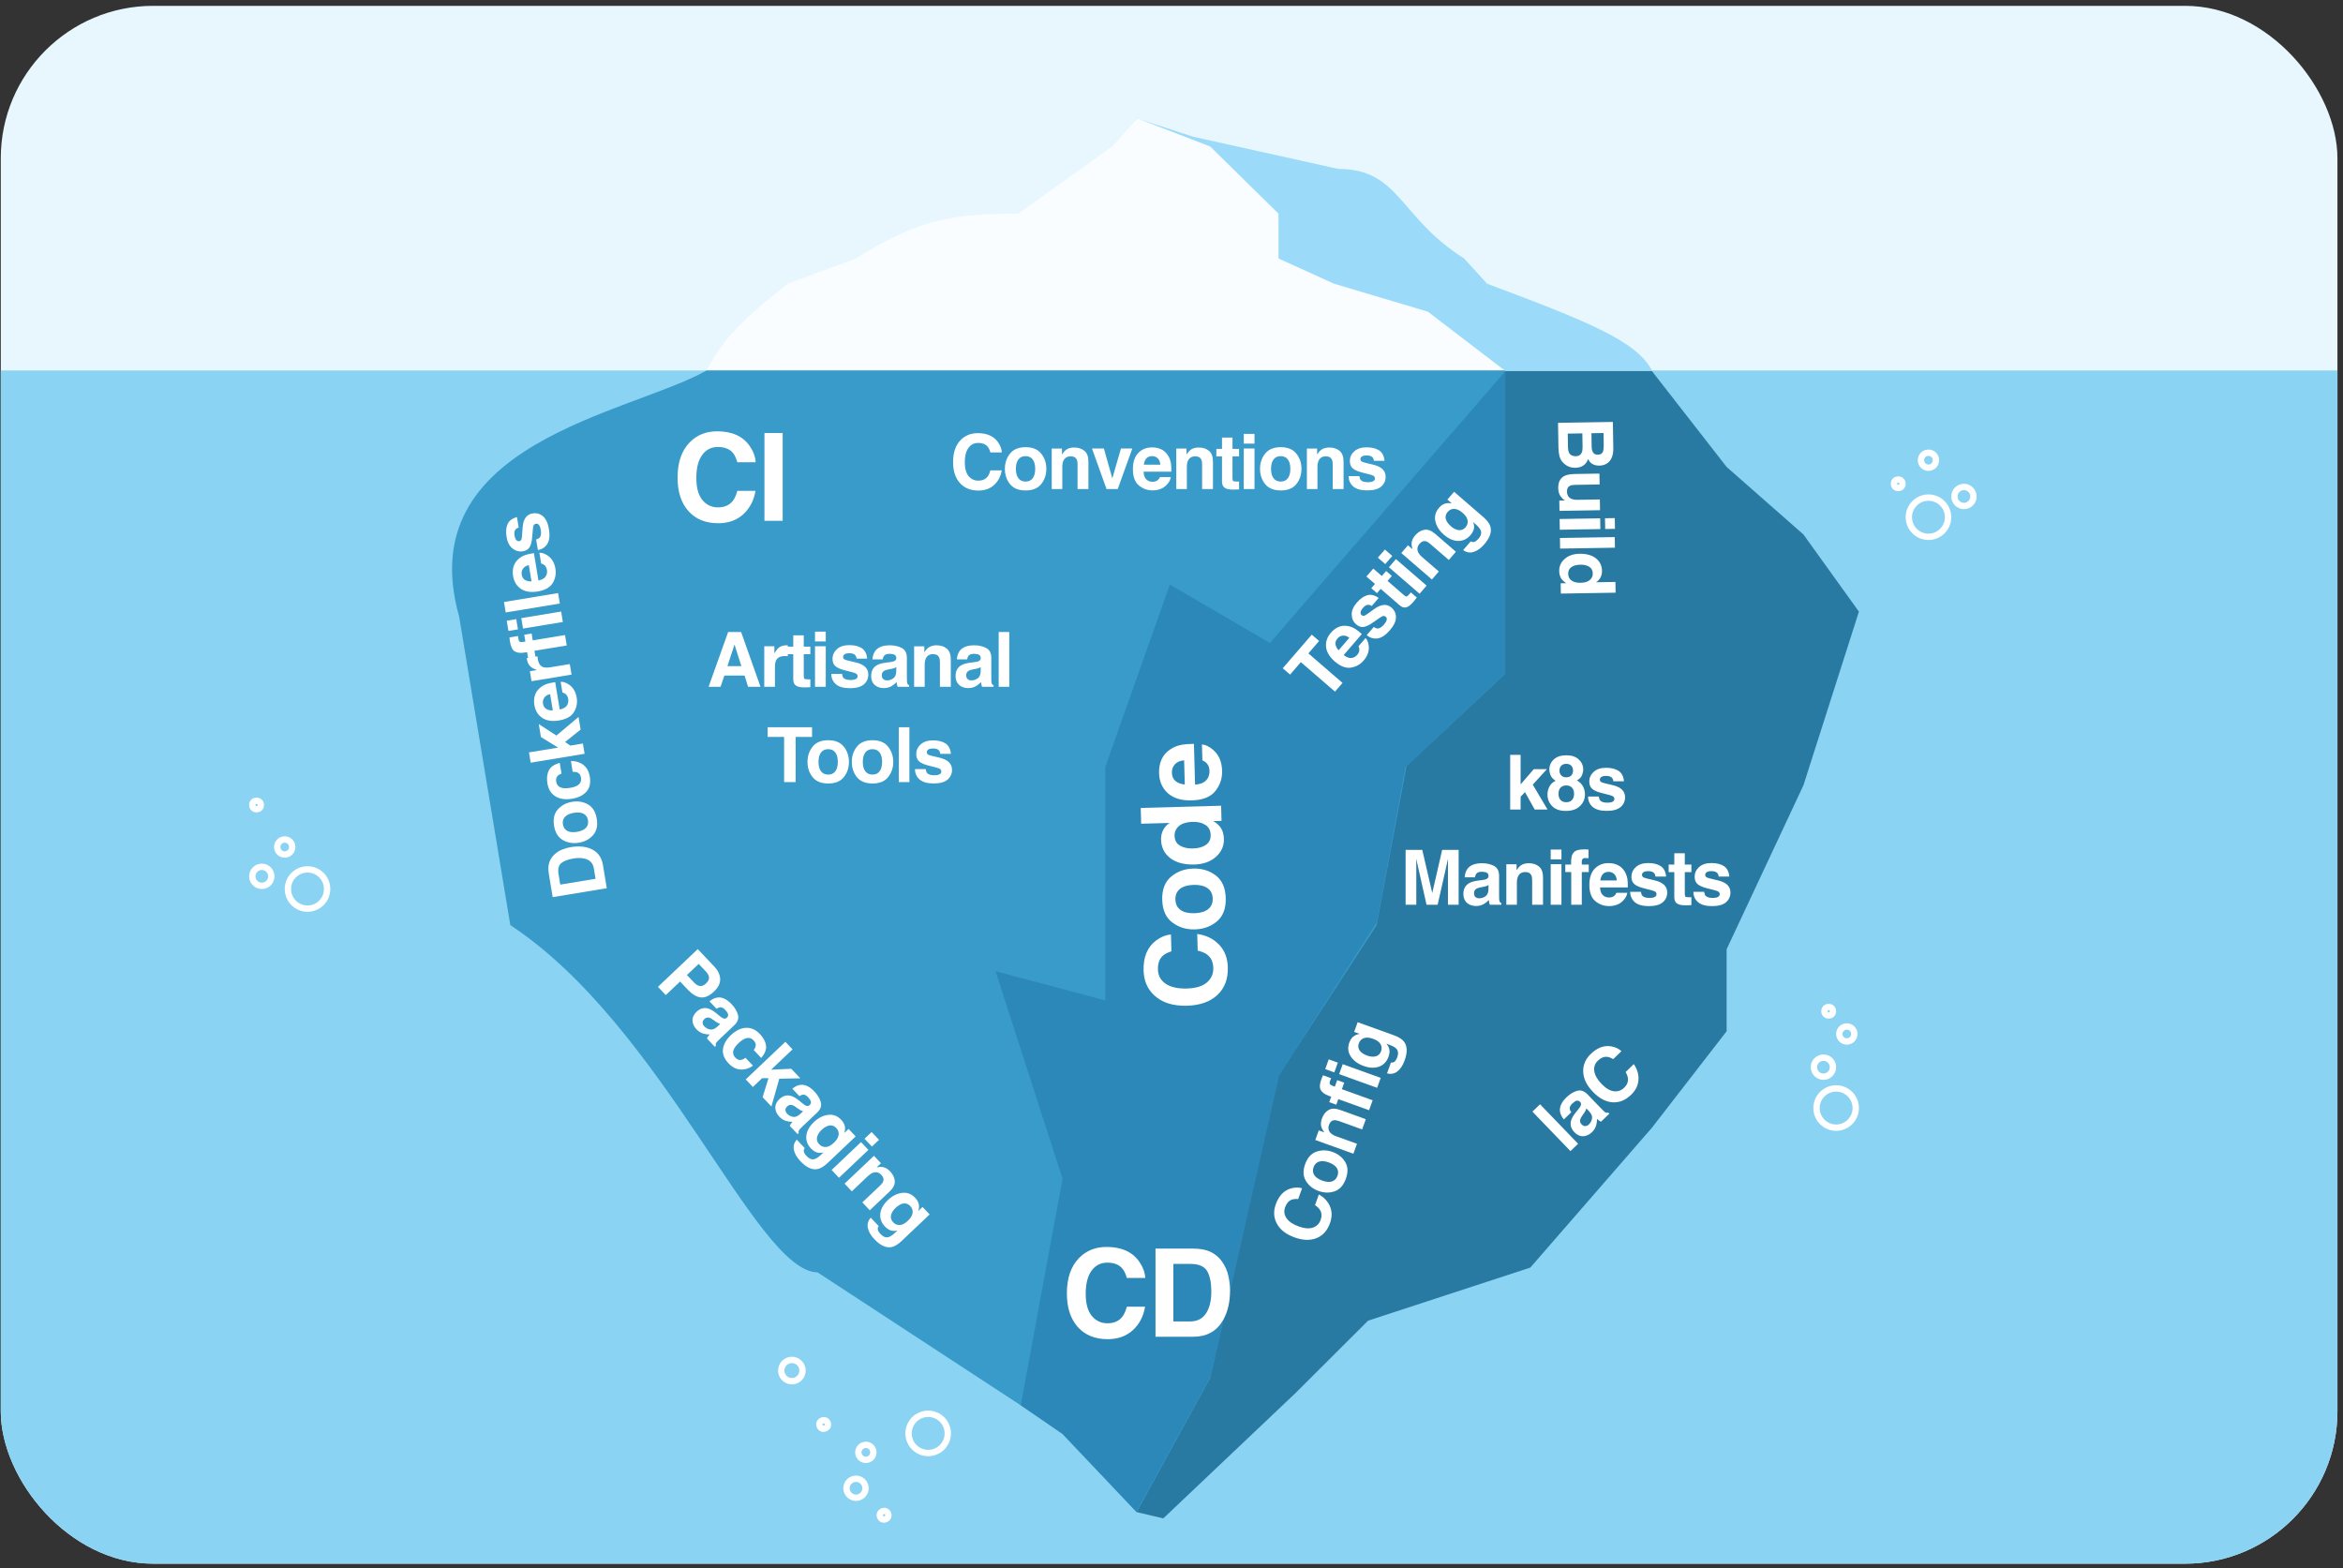 <svg width="369" height="247" viewBox="0 0 369 247" fill="none" xmlns="http://www.w3.org/2000/svg">
<rect x="0" y="0" width="369" height="247" fill="#333333" stroke="none"/>
<g clip-path="url(#clip0_5634_6091)">
<rect x="0.123" y="0.92" width="368" height="245.333" rx="24" fill="#E8F7FE"/>
<path d="M260.164 58.344H121.28L133.379 49.085L148.165 44.677L156.903 40.709L171.445 37.843L176.485 28.144L179.083 18.665L187.911 21.531L210.764 26.601C220.485 26.634 220.268 34.202 230.591 40.709L234.197 44.677C250.083 50.628 257.764 53.721 260.164 58.344Z" fill="#9BDBF9"/>
<rect x="0.123" y="58.344" width="368" height="187.909" fill="#8AD3F3"/>
<path d="M111.29 58.344H236.976L224.878 49.085L210.091 44.677L201.354 40.709V33.655L190.6 23.074L179.174 18.665L175.141 23.074L160.355 33.655C150.634 33.688 145.137 34.202 134.814 40.709L124.06 44.677C116.345 50.767 113.69 53.721 111.29 58.344Z" fill="#F9FDFF"/>
<path d="M260.164 58.44H237.06L219.316 63.916L200.508 79.427L189.833 134.575L176.172 226.488L178.968 238.121L183.207 239.121L204.042 219.372L215.468 207.979L241.009 199.624L260.164 177.596L271.927 162.405V149.492L284.025 123.667L292.762 96.323L284.025 84.17L271.927 73.536L260.164 58.44Z" fill="#287AA3"/>
<path d="M111.29 58.344H236.976V106.196L221.517 120.628L216.813 145.694L201.354 169.409L190.6 217.008L179.031 238.12L167.076 225.448L128.765 200.382C119.044 200.234 104.569 161.645 80.372 145.694L72.307 97.082C64.592 69.682 99.192 65.18 111.29 58.344Z" fill="#389BC9"/>
<path d="M200 101.256L237.079 58.465V106.064L221.347 120.788L216.884 145.151L201.487 169.234L190.664 216.77L178.949 238.079L167.345 225.849L160.763 221.31L167.345 185.627L156.792 152.957L174.075 157.553V120.788L184.242 92.065L200 101.256Z" fill="#2B88B8"/>
<path d="M117.067 80.983C116.035 81.927 114.716 82.399 113.109 82.399C111.12 82.399 109.556 81.761 108.418 80.486C107.28 79.204 106.711 77.446 106.711 75.214C106.711 72.8 107.358 70.94 108.653 69.633C109.778 68.495 111.211 67.925 112.949 67.925C115.275 67.925 116.976 68.688 118.052 70.214C118.646 71.071 118.965 71.931 119.009 72.794H116.12C115.932 72.131 115.691 71.631 115.397 71.293C114.872 70.693 114.093 70.392 113.062 70.392C112.011 70.392 111.182 70.818 110.576 71.668C109.969 72.512 109.666 73.71 109.666 75.261C109.666 76.812 109.985 77.975 110.623 78.75C111.267 79.519 112.083 79.904 113.071 79.904C114.084 79.904 114.856 79.573 115.388 78.91C115.682 78.553 115.926 78.019 116.12 77.306H118.981C118.73 78.813 118.093 80.038 117.067 80.983ZM120.393 68.188H123.263V82.015H120.393V68.188Z" fill="white"/>
<path d="M178.417 209.477C177.381 210.425 176.057 210.899 174.444 210.899C172.448 210.899 170.879 210.258 169.737 208.978C168.594 207.691 168.023 205.928 168.023 203.687C168.023 201.264 168.673 199.397 169.972 198.085C171.102 196.943 172.539 196.372 174.284 196.372C176.619 196.372 178.326 197.138 179.406 198.669C180.002 199.529 180.322 200.392 180.366 201.258H177.466C177.278 200.593 177.036 200.091 176.741 199.752C176.214 199.149 175.433 198.848 174.397 198.848C173.342 198.848 172.511 199.275 171.902 200.128C171.293 200.976 170.989 202.178 170.989 203.734C170.989 205.291 171.309 206.458 171.949 207.236C172.596 208.008 173.415 208.394 174.406 208.394C175.423 208.394 176.198 208.062 176.732 207.396C177.027 207.039 177.272 206.502 177.466 205.787H180.338C180.087 207.299 179.446 208.529 178.417 209.477ZM187.959 210.513H181.981V196.635H187.959C188.819 196.648 189.535 196.748 190.106 196.937C191.079 197.257 191.866 197.844 192.469 198.697C192.952 199.388 193.282 200.135 193.457 200.938C193.633 201.741 193.721 202.507 193.721 203.235C193.721 205.08 193.351 206.643 192.61 207.924C191.606 209.65 190.056 210.513 187.959 210.513ZM190.115 200.175C189.67 199.422 188.788 199.046 187.47 199.046H184.796V208.103H187.47C188.838 208.103 189.792 207.428 190.332 206.078C190.627 205.338 190.774 204.456 190.774 203.433C190.774 202.021 190.555 200.935 190.115 200.175Z" fill="white"/>
<path d="M156.568 76.37C155.923 76.96 155.099 77.255 154.095 77.255C152.853 77.255 151.876 76.856 151.165 76.06C150.455 75.259 150.099 74.161 150.099 72.767C150.099 71.259 150.503 70.097 151.312 69.28C152.015 68.569 152.91 68.214 153.996 68.214C155.449 68.214 156.511 68.69 157.183 69.644C157.554 70.179 157.753 70.716 157.781 71.255H155.976C155.859 70.841 155.708 70.528 155.525 70.317C155.197 69.942 154.71 69.755 154.066 69.755C153.41 69.755 152.892 70.02 152.513 70.552C152.134 71.079 151.945 71.827 151.945 72.796C151.945 73.765 152.144 74.491 152.542 74.976C152.945 75.456 153.455 75.696 154.072 75.696C154.705 75.696 155.187 75.489 155.519 75.075C155.703 74.853 155.855 74.519 155.976 74.073H157.763C157.607 75.015 157.208 75.78 156.568 76.37ZM163.977 71.436C164.516 72.112 164.786 72.911 164.786 73.833C164.786 74.77 164.516 75.573 163.977 76.241C163.438 76.905 162.62 77.237 161.522 77.237C160.425 77.237 159.606 76.905 159.067 76.241C158.528 75.573 158.259 74.77 158.259 73.833C158.259 72.911 158.528 72.112 159.067 71.436C159.606 70.761 160.425 70.423 161.522 70.423C162.62 70.423 163.438 70.761 163.977 71.436ZM161.516 71.835C161.028 71.835 160.651 72.009 160.386 72.356C160.124 72.7 159.993 73.192 159.993 73.833C159.993 74.474 160.124 74.968 160.386 75.315C160.651 75.663 161.028 75.837 161.516 75.837C162.005 75.837 162.38 75.663 162.641 75.315C162.903 74.968 163.034 74.474 163.034 73.833C163.034 73.192 162.903 72.7 162.641 72.356C162.38 72.009 162.005 71.835 161.516 71.835ZM168.633 71.864C168.067 71.864 167.678 72.105 167.467 72.585C167.358 72.839 167.303 73.163 167.303 73.558V77.015H165.639V70.64H167.25V71.571C167.465 71.243 167.668 71.007 167.86 70.862C168.203 70.605 168.639 70.476 169.166 70.476C169.826 70.476 170.365 70.649 170.783 70.997C171.205 71.341 171.416 71.913 171.416 72.714V77.015H169.705V73.13C169.705 72.794 169.66 72.536 169.57 72.356C169.406 72.028 169.094 71.864 168.633 71.864ZM171.976 70.628H173.851L175.181 75.339L176.541 70.628H178.334L176.031 77.015H174.267L171.976 70.628ZM184.39 75.14C184.347 75.519 184.149 75.903 183.798 76.294C183.251 76.915 182.485 77.226 181.501 77.226C180.688 77.226 179.972 76.964 179.35 76.44C178.729 75.917 178.419 75.065 178.419 73.886C178.419 72.78 178.698 71.933 179.257 71.343C179.819 70.753 180.548 70.458 181.442 70.458C181.974 70.458 182.452 70.558 182.878 70.757C183.304 70.956 183.655 71.27 183.933 71.7C184.183 72.079 184.345 72.519 184.419 73.019C184.462 73.311 184.479 73.733 184.472 74.284H180.1C180.124 74.925 180.325 75.374 180.704 75.632C180.934 75.792 181.212 75.872 181.536 75.872C181.88 75.872 182.159 75.774 182.374 75.579C182.491 75.474 182.595 75.327 182.684 75.14H184.39ZM182.737 73.183C182.71 72.741 182.575 72.407 182.333 72.181C182.095 71.95 181.798 71.835 181.442 71.835C181.056 71.835 180.755 71.956 180.54 72.198C180.329 72.44 180.196 72.769 180.141 73.183H182.737ZM188.248 71.864C187.682 71.864 187.293 72.105 187.082 72.585C186.973 72.839 186.918 73.163 186.918 73.558V77.015H185.254V70.64H186.865V71.571C187.08 71.243 187.283 71.007 187.475 70.862C187.819 70.605 188.254 70.476 188.781 70.476C189.442 70.476 189.981 70.649 190.399 70.997C190.821 71.341 191.031 71.913 191.031 72.714V77.015H189.321V73.13C189.321 72.794 189.276 72.536 189.186 72.356C189.022 72.028 188.709 71.864 188.248 71.864ZM195.142 75.825V77.073L194.351 77.103C193.562 77.13 193.023 76.993 192.734 76.692C192.546 76.501 192.453 76.206 192.453 75.808V71.876H191.562V70.686H192.453V68.905H194.105V70.686H195.142V71.876H194.105V75.251C194.105 75.513 194.138 75.677 194.205 75.743C194.271 75.806 194.474 75.837 194.814 75.837C194.865 75.837 194.918 75.837 194.972 75.837C195.031 75.833 195.088 75.829 195.142 75.825ZM197.571 70.628V77.015H195.878V70.628H197.571ZM197.571 68.325V69.866H195.878V68.325H197.571ZM204.16 71.436C204.7 72.112 204.969 72.911 204.969 73.833C204.969 74.77 204.7 75.573 204.16 76.241C203.621 76.905 202.803 77.237 201.705 77.237C200.608 77.237 199.789 76.905 199.25 76.241C198.711 75.573 198.442 74.77 198.442 73.833C198.442 72.911 198.711 72.112 199.25 71.436C199.789 70.761 200.608 70.423 201.705 70.423C202.803 70.423 203.621 70.761 204.16 71.436ZM201.7 71.835C201.211 71.835 200.834 72.009 200.569 72.356C200.307 72.7 200.176 73.192 200.176 73.833C200.176 74.474 200.307 74.968 200.569 75.315C200.834 75.663 201.211 75.837 201.7 75.837C202.188 75.837 202.563 75.663 202.825 75.315C203.086 74.968 203.217 74.474 203.217 73.833C203.217 73.192 203.086 72.7 202.825 72.356C202.563 72.009 202.188 71.835 201.7 71.835ZM208.816 71.864C208.25 71.864 207.861 72.105 207.65 72.585C207.541 72.839 207.486 73.163 207.486 73.558V77.015H205.822V70.64H207.433V71.571C207.648 71.243 207.851 71.007 208.043 70.862C208.386 70.605 208.822 70.476 209.349 70.476C210.009 70.476 210.549 70.649 210.966 70.997C211.388 71.341 211.599 71.913 211.599 72.714V77.015H209.888V73.13C209.888 72.794 209.843 72.536 209.754 72.356C209.59 72.028 209.277 71.864 208.816 71.864ZM217.187 70.921C217.687 71.241 217.974 71.792 218.048 72.573H216.378C216.355 72.358 216.294 72.189 216.196 72.064C216.013 71.837 215.7 71.724 215.259 71.724C214.896 71.724 214.636 71.78 214.48 71.894C214.327 72.007 214.251 72.14 214.251 72.292C214.251 72.483 214.333 72.622 214.497 72.708C214.661 72.798 215.241 72.952 216.237 73.171C216.901 73.327 217.399 73.564 217.731 73.88C218.06 74.2 218.224 74.601 218.224 75.081C218.224 75.714 217.987 76.231 217.515 76.634C217.046 77.032 216.319 77.231 215.335 77.231C214.331 77.231 213.589 77.02 213.108 76.599C212.632 76.173 212.394 75.632 212.394 74.976H214.087C214.122 75.272 214.198 75.483 214.315 75.608C214.523 75.831 214.905 75.942 215.464 75.942C215.792 75.942 216.052 75.894 216.243 75.796C216.439 75.698 216.536 75.552 216.536 75.356C216.536 75.169 216.458 75.026 216.302 74.929C216.146 74.831 215.565 74.663 214.562 74.425C213.839 74.245 213.329 74.02 213.032 73.751C212.735 73.485 212.587 73.103 212.587 72.603C212.587 72.013 212.817 71.507 213.278 71.085C213.743 70.659 214.396 70.446 215.235 70.446C216.032 70.446 216.683 70.605 217.187 70.921Z" fill="white"/>
<path d="M206.592 99.946L207.749 100.946L206.06 102.901L211.437 107.548L210.25 108.922L204.872 104.275L203.175 106.239L202.018 105.239L206.592 99.946ZM215.071 100.477C215.329 100.757 215.491 101.158 215.557 101.679C215.669 102.499 215.404 103.281 214.76 104.026C214.229 104.641 213.562 105.012 212.76 105.14C211.958 105.267 211.11 104.946 210.218 104.174C209.381 103.451 208.923 102.686 208.842 101.878C208.763 101.066 209.016 100.322 209.601 99.645C209.949 99.243 210.337 98.947 210.766 98.755C211.195 98.563 211.663 98.502 212.169 98.573C212.62 98.632 213.058 98.797 213.485 99.068C213.735 99.227 214.065 99.489 214.477 99.855L211.619 103.162C212.119 103.564 212.59 103.705 213.033 103.587C213.305 103.517 213.547 103.36 213.759 103.115C213.984 102.855 214.092 102.579 214.085 102.289C214.082 102.131 214.039 101.957 213.956 101.767L215.071 100.477ZM212.509 100.447C212.158 100.179 211.817 100.063 211.487 100.098C211.157 100.128 210.875 100.277 210.643 100.546C210.39 100.838 210.285 101.145 210.328 101.466C210.373 101.784 210.535 102.099 210.812 102.411L212.509 100.447ZM215.314 93.743C215.883 93.575 216.487 93.718 217.127 94.172L216.035 95.436C215.857 95.313 215.689 95.248 215.531 95.24C215.239 95.231 214.949 95.393 214.66 95.727C214.423 96.002 214.296 96.235 214.279 96.428C214.266 96.617 214.316 96.761 214.431 96.861C214.576 96.986 214.735 97.015 214.907 96.947C215.082 96.882 215.578 96.543 216.395 95.933C216.948 95.533 217.452 95.31 217.909 95.266C218.366 95.227 218.776 95.365 219.139 95.679C219.618 96.093 219.855 96.61 219.851 97.231C219.845 97.846 219.521 98.526 218.877 99.271C218.221 100.03 217.576 100.454 216.943 100.542C216.309 100.624 215.744 100.45 215.247 100.021L216.355 98.74C216.602 98.907 216.812 98.988 216.983 98.981C217.287 98.97 217.621 98.753 217.986 98.33C218.201 98.082 218.334 97.854 218.385 97.645C218.439 97.433 218.392 97.264 218.244 97.136C218.102 97.013 217.943 96.979 217.767 97.034C217.591 97.088 217.085 97.417 216.248 98.021C215.64 98.45 215.136 98.689 214.738 98.737C214.343 98.788 213.957 98.65 213.578 98.323C213.132 97.938 212.9 97.432 212.882 96.808C212.864 96.178 213.13 95.545 213.679 94.909C214.2 94.306 214.745 93.918 215.314 93.743ZM222.191 93.286L223.135 94.102L222.64 94.72C222.145 95.335 221.689 95.653 221.272 95.675C221.005 95.692 220.721 95.57 220.419 95.309L217.444 92.739L216.862 93.412L215.962 92.635L216.544 91.961L215.197 90.796L216.277 89.546L217.625 90.711L218.303 89.926L219.203 90.704L218.525 91.488L221.078 93.695C221.276 93.866 221.422 93.948 221.516 93.942C221.607 93.932 221.763 93.799 221.985 93.542C222.018 93.504 222.053 93.464 222.089 93.422C222.124 93.375 222.158 93.33 222.191 93.286ZM219.847 88.05L224.679 92.226L223.572 93.507L218.74 89.331L219.847 88.05ZM218.105 86.544L219.271 87.552L218.163 88.833L216.998 87.825L218.105 86.544ZM223.574 85.628C223.203 86.057 223.131 86.508 223.357 86.982C223.477 87.231 223.687 87.484 223.985 87.742L226.601 90.002L225.513 91.261L220.689 87.093L221.743 85.874L222.448 86.483C222.34 86.106 222.294 85.798 222.31 85.558C222.34 85.13 222.527 84.716 222.872 84.317C223.303 83.817 223.787 83.523 224.324 83.434C224.86 83.34 225.431 83.555 226.036 84.078L229.29 86.89L228.172 88.185L225.232 85.645C224.978 85.425 224.754 85.29 224.559 85.241C224.204 85.15 223.875 85.28 223.574 85.628ZM232.093 85.359C232.326 85.322 232.582 85.143 232.86 84.821C233.253 84.366 233.364 83.93 233.193 83.513C233.084 83.244 232.8 82.91 232.339 82.512L232.028 82.243C232.131 82.543 232.173 82.808 232.157 83.036C232.132 83.453 231.946 83.863 231.598 84.265C231.062 84.885 230.415 85.194 229.659 85.191C228.902 85.183 228.152 84.856 227.407 84.213C226.689 83.592 226.24 82.892 226.062 82.113C225.88 81.332 226.073 80.613 226.64 79.957C226.849 79.714 227.069 79.535 227.299 79.418C227.691 79.221 228.139 79.174 228.643 79.279L227.947 78.677L229.008 77.449L233.592 81.411C234.216 81.95 234.595 82.461 234.73 82.944C234.962 83.775 234.636 84.701 233.752 85.724C233.219 86.341 232.662 86.741 232.082 86.921C231.503 87.102 230.954 87.005 230.437 86.63L231.625 85.256C231.803 85.348 231.959 85.382 232.093 85.359ZM229.413 83.414C229.969 83.595 230.439 83.464 230.822 83.021C231.078 82.725 231.183 82.38 231.137 81.984C231.089 81.586 230.821 81.177 230.333 80.755C229.875 80.359 229.442 80.155 229.034 80.144C228.629 80.129 228.285 80.284 228.004 80.609C227.621 81.052 227.565 81.538 227.836 82.067C227.981 82.347 228.217 82.628 228.542 82.909C228.822 83.151 229.113 83.32 229.413 83.414Z" fill="white"/>
<path d="M94.956 136.208L95.561 139.879L87.04 141.285L86.434 137.613C86.355 137.084 86.344 136.635 86.402 136.265C86.5 135.635 86.78 135.092 87.243 134.635C87.618 134.269 88.044 133.991 88.519 133.801C88.995 133.612 89.456 133.481 89.903 133.407C91.036 133.22 92.034 133.289 92.895 133.614C94.056 134.056 94.743 134.921 94.956 136.208ZM88.389 135.931C87.972 136.281 87.83 136.861 87.964 137.67L88.234 139.312L93.796 138.394L93.525 136.753C93.387 135.912 92.876 135.395 91.992 135.2C91.508 135.094 90.951 135.093 90.323 135.196C89.456 135.339 88.811 135.584 88.389 135.931ZM87.86 127.463C88.439 126.822 89.183 126.426 90.093 126.276C91.018 126.123 91.854 126.258 92.6 126.682C93.343 127.105 93.804 127.859 93.983 128.942C94.162 130.025 93.967 130.886 93.4 131.526C92.828 132.167 92.08 132.563 91.155 132.716C90.246 132.866 89.413 132.73 88.659 132.308C87.904 131.886 87.438 131.134 87.259 130.051C87.081 128.968 87.281 128.105 87.86 127.463ZM88.653 129.827C88.733 130.309 88.966 130.652 89.352 130.858C89.734 131.06 90.241 131.109 90.873 131.005C91.505 130.9 91.971 130.691 92.272 130.376C92.571 130.057 92.681 129.657 92.602 129.175C92.523 128.694 92.29 128.352 91.904 128.15C91.519 127.949 91.01 127.9 90.378 128.004C89.746 128.109 89.281 128.318 88.985 128.632C88.684 128.947 88.574 129.345 88.653 129.827ZM88.155 120.143L88.433 121.831C88.203 121.9 88.004 122.014 87.836 122.173C87.612 122.4 87.533 122.708 87.597 123.097C87.688 123.652 88.027 123.986 88.612 124.1C88.922 124.159 89.32 124.149 89.806 124.069C90.269 123.993 90.632 123.877 90.895 123.723C91.387 123.44 91.588 123.027 91.498 122.483C91.435 122.098 91.285 121.841 91.051 121.714C90.816 121.586 90.53 121.533 90.193 121.553L89.915 119.87C90.422 119.826 90.927 119.929 91.427 120.179C92.233 120.577 92.719 121.282 92.887 122.296C93.054 123.31 92.876 124.105 92.354 124.682C91.831 125.259 91.09 125.627 90.131 125.785C89.048 125.964 88.162 125.839 87.474 125.41C86.785 124.981 86.364 124.302 86.211 123.373C86.081 122.583 86.152 121.908 86.424 121.349C86.695 120.785 87.272 120.383 88.155 120.143ZM91.113 112.911L91.441 114.9L88.996 116.853L89.82 117.418L91.802 117.091L92.07 118.71L83.577 120.111L83.31 118.492L87.9 117.735L85.191 116.073L84.855 114.033L87.629 115.838L91.113 112.911ZM88.298 107.368C88.679 107.349 89.091 107.481 89.534 107.764C90.235 108.203 90.666 108.908 90.827 109.879C90.959 110.681 90.817 111.43 90.402 112.128C89.987 112.826 89.197 113.271 88.033 113.463C86.942 113.643 86.06 113.506 85.388 113.051C84.714 112.592 84.304 111.921 84.159 111.038C84.072 110.514 84.093 110.026 84.22 109.573C84.347 109.121 84.6 108.723 84.979 108.379C85.312 108.071 85.72 107.839 86.201 107.685C86.483 107.594 86.896 107.508 87.441 107.427L88.152 111.739C88.781 111.612 89.191 111.34 89.384 110.925C89.504 110.671 89.538 110.384 89.486 110.065C89.43 109.725 89.288 109.466 89.06 109.286C88.937 109.187 88.775 109.109 88.576 109.051L88.298 107.368ZM86.636 109.317C86.205 109.416 85.898 109.603 85.714 109.879C85.525 110.152 85.46 110.463 85.517 110.814C85.58 111.196 85.749 111.473 86.023 111.645C86.296 111.814 86.641 111.892 87.059 111.878L86.636 109.317ZM84.706 103.842C84.815 104.505 85.105 104.915 85.574 105.071C85.838 105.158 86.222 105.16 86.727 105.077L89.739 104.58L90.013 106.239L83.711 107.278L83.451 105.706L84.55 105.525C84.088 105.34 83.764 105.165 83.579 105.002C83.27 104.736 83.075 104.357 82.993 103.863C82.988 103.832 82.986 103.807 82.987 103.787C82.983 103.764 82.977 103.716 82.969 103.642L84.657 103.363C84.662 103.469 84.67 103.563 84.679 103.645C84.689 103.726 84.698 103.792 84.706 103.842ZM88.985 100.009L89.256 101.651L84.174 102.489L84.326 103.409L83.164 103.6L83.015 102.698L82.61 102.765C81.939 102.876 81.416 102.81 81.039 102.567C80.687 102.352 80.444 101.836 80.309 101.019C80.292 100.919 80.279 100.816 80.27 100.71C80.26 100.605 80.25 100.496 80.24 100.383L81.581 100.162C81.59 100.239 81.6 100.315 81.612 100.388C81.621 100.462 81.633 100.551 81.65 100.655C81.693 100.913 81.79 101.059 81.942 101.094C82.095 101.128 82.322 101.116 82.626 101.058L82.741 101.039L82.563 99.958L83.725 99.766L83.903 100.847L88.985 100.009ZM82.102 97.344L88.375 96.309L88.645 97.951L82.373 98.986L82.102 97.344ZM81.575 99.117L80.072 99.365L79.806 97.752L81.309 97.504L81.575 99.117ZM79.645 96.451L79.373 94.804L87.894 93.398L88.166 95.046L79.645 96.451ZM84.947 87.052C85.328 87.032 85.74 87.164 86.183 87.448C86.884 87.886 87.315 88.591 87.475 89.562C87.608 90.364 87.466 91.114 87.051 91.812C86.635 92.51 85.846 92.955 84.682 93.147C83.591 93.327 82.709 93.189 82.036 92.734C81.363 92.275 80.953 91.604 80.808 90.721C80.721 90.197 80.742 89.709 80.869 89.256C80.996 88.804 81.249 88.406 81.628 88.062C81.961 87.754 82.368 87.522 82.85 87.368C83.132 87.278 83.545 87.192 84.09 87.11L84.801 91.423C85.43 91.295 85.84 91.024 86.033 90.608C86.153 90.354 86.187 90.068 86.134 89.748C86.078 89.409 85.937 89.149 85.709 88.969C85.586 88.87 85.424 88.792 85.225 88.734L84.947 87.052ZM83.285 89C82.854 89.099 82.547 89.287 82.362 89.562C82.174 89.835 82.109 90.147 82.166 90.497C82.229 90.879 82.398 91.156 82.672 91.329C82.945 91.497 83.29 91.575 83.708 91.561L83.285 89ZM79.93 82.555C80.165 82.009 80.661 81.636 81.42 81.436L81.692 83.084C81.484 83.142 81.326 83.229 81.218 83.346C81.025 83.564 80.964 83.891 81.036 84.326C81.095 84.685 81.193 84.932 81.33 85.067C81.467 85.199 81.61 85.253 81.76 85.228C81.949 85.197 82.073 85.094 82.131 84.918C82.193 84.741 82.251 84.144 82.304 83.125C82.35 82.445 82.502 81.915 82.761 81.536C83.023 81.16 83.392 80.933 83.866 80.855C84.49 80.752 85.039 80.9 85.513 81.301C85.983 81.699 86.297 82.383 86.458 83.355C86.621 84.345 86.534 85.112 86.196 85.655C85.853 86.194 85.358 86.517 84.71 86.624L84.435 84.953C84.722 84.87 84.918 84.761 85.022 84.625C85.208 84.384 85.256 83.989 85.165 83.437C85.111 83.114 85.021 82.865 84.893 82.692C84.765 82.516 84.605 82.443 84.412 82.475C84.227 82.505 84.099 82.606 84.028 82.776C83.957 82.946 83.886 83.545 83.814 84.575C83.755 85.317 83.616 85.856 83.398 86.193C83.184 86.529 82.831 86.738 82.338 86.82C81.756 86.915 81.219 86.77 80.728 86.384C80.232 85.995 79.916 85.386 79.779 84.557C79.649 83.771 79.7 83.104 79.93 82.555Z" fill="white"/>
<path d="M108.37 155.906L107.108 154.575L104.855 156.712L103.621 155.411L109.889 149.468L112.477 152.198C113.074 152.827 113.388 153.482 113.419 154.163C113.451 154.843 113.128 155.505 112.451 156.147C111.711 156.849 111.01 157.157 110.349 157.074C109.688 156.99 109.029 156.6 108.37 155.906ZM110.256 155.281C110.568 155.308 110.886 155.167 111.212 154.858C111.538 154.549 111.689 154.242 111.664 153.938C111.641 153.636 111.484 153.331 111.191 153.022L110.034 151.801L108.188 153.551L109.345 154.771C109.638 155.08 109.942 155.25 110.256 155.281ZM113.058 157.086C113.77 157.019 114.495 157.375 115.234 158.155C115.715 158.662 116.042 159.209 116.215 159.793C116.387 160.378 116.194 160.935 115.635 161.465L113.509 163.481C113.362 163.62 113.186 163.792 112.982 163.997C112.831 164.156 112.746 164.282 112.727 164.376C112.708 164.469 112.718 164.573 112.756 164.687L112.578 164.857L111.328 163.539C111.386 163.413 111.45 163.304 111.519 163.212C111.588 163.12 111.67 163.02 111.767 162.912C111.427 162.917 111.09 162.87 110.755 162.773C110.358 162.655 110.003 162.431 109.692 162.102C109.294 161.683 109.084 161.223 109.061 160.722C109.044 160.221 109.255 159.763 109.694 159.346C110.264 158.806 110.885 158.635 111.557 158.832C111.924 158.941 112.359 159.202 112.862 159.613L113.304 159.977C113.545 160.174 113.732 160.301 113.866 160.357C114.104 160.46 114.3 160.437 114.456 160.29C114.646 160.109 114.714 159.919 114.658 159.719C114.608 159.518 114.462 159.291 114.22 159.036C113.949 158.749 113.686 158.614 113.431 158.629C113.246 158.644 113.05 158.721 112.845 158.862L111.736 157.693C112.166 157.334 112.606 157.132 113.058 157.086ZM110.656 161.075C110.67 161.277 110.754 161.461 110.91 161.625C111.158 161.886 111.461 162.053 111.821 162.126C112.184 162.202 112.572 162.052 112.985 161.676L113.436 161.249C113.315 161.218 113.202 161.178 113.095 161.128C112.994 161.078 112.867 160.997 112.712 160.886L112.403 160.662C112.116 160.45 111.887 160.319 111.717 160.271C111.429 160.188 111.169 160.257 110.937 160.478C110.73 160.674 110.636 160.873 110.656 161.075ZM119.882 166.608L118.705 165.366C118.856 165.179 118.957 164.973 119.007 164.748C119.065 164.435 118.958 164.135 118.687 163.849C118.3 163.44 117.832 163.353 117.285 163.588C116.994 163.712 116.67 163.944 116.313 164.283C115.973 164.605 115.737 164.904 115.605 165.18C115.357 165.69 115.422 166.145 115.801 166.545C116.07 166.828 116.337 166.957 116.603 166.931C116.869 166.905 117.136 166.789 117.404 166.583L118.577 167.82C118.182 168.141 117.707 168.339 117.152 168.413C116.262 168.535 115.463 168.224 114.757 167.478C114.05 166.733 113.751 165.975 113.86 165.204C113.969 164.433 114.376 163.713 115.082 163.044C115.878 162.289 116.682 161.896 117.492 161.865C118.303 161.834 119.032 162.16 119.679 162.843C120.23 163.424 120.55 164.023 120.639 164.638C120.73 165.257 120.478 165.913 119.882 166.608ZM121.488 174.254L120.101 172.791L121.03 169.803L120.031 169.797L118.573 171.18L117.444 169.989L123.69 164.067L124.819 165.258L121.443 168.459L124.617 168.315L126.041 169.816L122.732 169.877L121.488 174.254ZM126.103 170.844C126.814 170.777 127.54 171.133 128.279 171.913C128.76 172.42 129.087 172.966 129.259 173.551C129.432 174.136 129.239 174.693 128.68 175.223L126.554 177.239C126.407 177.378 126.231 177.55 126.026 177.755C125.876 177.914 125.791 178.04 125.772 178.134C125.753 178.227 125.762 178.331 125.801 178.445L125.622 178.615L124.372 177.297C124.431 177.171 124.495 177.062 124.564 176.97C124.632 176.878 124.715 176.778 124.812 176.67C124.472 176.675 124.135 176.628 123.8 176.531C123.403 176.413 123.048 176.189 122.736 175.86C122.338 175.441 122.128 174.981 122.106 174.48C122.089 173.979 122.3 173.521 122.739 173.104C123.309 172.564 123.93 172.393 124.601 172.59C124.969 172.699 125.404 172.96 125.907 173.371L126.349 173.735C126.59 173.932 126.777 174.059 126.911 174.115C127.148 174.218 127.345 174.195 127.501 174.047C127.691 173.867 127.758 173.677 127.703 173.477C127.653 173.276 127.507 173.049 127.265 172.794C126.994 172.507 126.731 172.372 126.476 172.387C126.29 172.402 126.095 172.479 125.89 172.62L124.781 171.451C125.21 171.092 125.651 170.89 126.103 170.844ZM123.7 174.833C123.714 175.035 123.799 175.219 123.955 175.383C124.202 175.644 124.506 175.811 124.866 175.884C125.229 175.96 125.617 175.81 126.03 175.434L126.481 175.007C126.36 174.976 126.247 174.936 126.14 174.886C126.039 174.836 125.911 174.755 125.757 174.643L125.448 174.42C125.161 174.208 124.932 174.077 124.762 174.028C124.474 173.946 124.214 174.015 123.981 174.236C123.775 174.432 123.681 174.631 123.7 174.833ZM126.582 181.254C126.595 181.489 126.748 181.761 127.041 182.07C127.455 182.506 127.878 182.66 128.31 182.531C128.588 182.45 128.949 182.199 129.391 181.78L129.688 181.498C129.38 181.57 129.113 181.586 128.887 181.547C128.474 181.481 128.085 181.255 127.72 180.869C127.155 180.274 126.912 179.6 126.99 178.848C127.074 178.096 127.473 177.381 128.187 176.704C128.876 176.051 129.617 175.674 130.41 175.574C131.205 175.47 131.902 175.734 132.498 176.363C132.719 176.595 132.875 176.832 132.969 177.072C133.126 177.482 133.128 177.932 132.974 178.423L133.642 177.79L134.758 178.968L130.362 183.136C129.764 183.704 129.218 184.03 128.723 184.117C127.874 184.265 126.984 183.849 126.054 182.868C125.493 182.276 125.151 181.683 125.028 181.088C124.906 180.493 125.057 179.957 125.481 179.479L126.731 180.798C126.622 180.966 126.572 181.118 126.582 181.254ZM128.783 178.78C128.547 179.315 128.631 179.795 129.034 180.221C129.303 180.504 129.637 180.643 130.035 180.637C130.435 180.628 130.87 180.402 131.337 179.959C131.777 179.542 132.023 179.131 132.075 178.726C132.13 178.325 132.009 177.968 131.714 177.656C131.311 177.231 130.833 177.127 130.28 177.344C129.986 177.461 129.684 177.667 129.372 177.962C129.103 178.218 128.906 178.49 128.783 178.78ZM136.768 181.088L132.134 185.482L130.969 184.253L135.603 179.859L136.768 181.088ZM138.439 179.503L137.321 180.564L136.156 179.335L137.274 178.274L138.439 179.503ZM138.808 185.036C138.419 184.625 137.977 184.508 137.483 184.686C137.224 184.781 136.951 184.965 136.664 185.236L134.156 187.615L133.011 186.407L137.637 182.021L138.746 183.19L138.069 183.831C138.455 183.761 138.767 183.746 139.003 183.785C139.427 183.858 139.82 184.085 140.183 184.468C140.637 184.947 140.882 185.457 140.917 186C140.958 186.543 140.688 187.089 140.107 187.64L136.986 190.6L135.809 189.358L138.628 186.685C138.871 186.454 139.028 186.244 139.096 186.055C139.221 185.71 139.125 185.371 138.808 185.036ZM138.232 193.54C138.245 193.776 138.398 194.048 138.691 194.357C139.105 194.793 139.528 194.947 139.96 194.817C140.238 194.736 140.598 194.486 141.041 194.067L141.338 193.785C141.03 193.857 140.763 193.873 140.537 193.834C140.124 193.768 139.735 193.542 139.37 193.156C138.805 192.561 138.562 191.887 138.64 191.135C138.724 190.383 139.123 189.668 139.837 188.991C140.526 188.338 141.267 187.961 142.06 187.86C142.855 187.757 143.552 188.02 144.148 188.65C144.369 188.882 144.525 189.118 144.618 189.358C144.776 189.769 144.778 190.219 144.624 190.71L145.291 190.077L146.408 191.255L142.012 195.423C141.414 195.99 140.867 196.317 140.373 196.403C139.524 196.552 138.634 196.136 137.704 195.155C137.142 194.563 136.8 193.969 136.678 193.375C136.556 192.78 136.707 192.244 137.131 191.766L138.381 193.084C138.271 193.253 138.222 193.405 138.232 193.54ZM140.432 191.067C140.197 191.602 140.281 192.082 140.684 192.507C140.953 192.791 141.286 192.93 141.684 192.924C142.085 192.915 142.52 192.689 142.987 192.245C143.427 191.829 143.672 191.418 143.725 191.013C143.78 190.611 143.659 190.254 143.364 189.943C142.96 189.517 142.482 189.414 141.93 189.631C141.636 189.747 141.334 189.954 141.022 190.249C140.753 190.504 140.556 190.777 140.432 191.067Z" fill="white"/>
<path d="M245.44 70.502L245.376 66.589L254.011 66.447L254.08 70.641C254.082 71.7 253.788 72.455 253.198 72.906C252.835 73.178 252.398 73.318 251.886 73.326C251.359 73.335 250.933 73.209 250.608 72.949C250.426 72.803 250.258 72.587 250.105 72.301C249.952 72.745 249.704 73.081 249.36 73.309C249.016 73.541 248.596 73.662 248.1 73.67C247.588 73.678 247.127 73.557 246.717 73.306C246.445 73.146 246.215 72.945 246.027 72.702C245.812 72.428 245.662 72.102 245.577 71.725C245.493 71.351 245.447 70.944 245.44 70.502ZM249.242 70.399L249.206 68.249L246.904 68.287L246.939 70.407C246.945 70.786 247.001 71.08 247.106 71.29C247.299 71.669 247.662 71.855 248.193 71.846C248.642 71.838 248.948 71.648 249.11 71.274C249.2 71.066 249.244 70.774 249.242 70.399ZM250.903 71.268C251.047 71.5 251.301 71.613 251.664 71.607C252.067 71.6 252.33 71.44 252.453 71.125C252.539 70.854 252.578 70.51 252.571 70.092L252.54 68.194L250.636 68.225L250.671 70.346C250.677 70.725 250.754 71.032 250.903 71.268ZM246.48 78.816C246.46 78.8 246.401 78.762 246.302 78.701C246.203 78.641 246.116 78.568 246.04 78.483C245.802 78.225 245.637 77.974 245.547 77.729C245.458 77.489 245.41 77.204 245.405 76.876C245.389 75.931 245.718 75.289 246.392 74.95C246.764 74.76 247.316 74.659 248.046 74.647L251.895 74.583L251.923 76.294L248.074 76.358C247.711 76.364 247.438 76.411 247.256 76.5C246.934 76.658 246.777 76.959 246.784 77.404C246.794 77.975 247.031 78.361 247.495 78.565C247.747 78.67 248.078 78.719 248.488 78.712L251.962 78.655L251.99 80.348L245.604 80.454L245.577 78.831L246.48 78.816ZM252.039 83.322L245.653 83.427L245.625 81.734L252.011 81.629L252.039 83.322ZM254.341 83.284L252.801 83.309L252.773 81.616L254.313 81.591L254.341 83.284ZM254.31 84.583L254.338 86.252L245.702 86.395L245.674 84.725L254.31 84.583ZM254.443 93.339L245.819 93.481L245.792 91.858L246.677 91.844C246.294 91.612 246.014 91.345 245.837 91.043C245.66 90.741 245.568 90.364 245.561 89.911C245.548 89.165 245.839 88.531 246.432 88.009C247.029 87.492 247.8 87.225 248.745 87.209C249.835 87.191 250.696 87.427 251.329 87.917C251.963 88.41 252.286 89.077 252.3 89.917C252.306 90.303 252.226 90.649 252.059 90.952C251.896 91.256 251.666 91.504 251.368 91.696L254.415 91.646L254.443 93.339ZM248.897 88.93C248.307 88.939 247.838 89.064 247.49 89.305C247.139 89.541 246.967 89.895 246.975 90.368C246.982 90.841 247.164 91.197 247.52 91.437C247.875 91.677 248.332 91.793 248.891 91.784C249.672 91.771 250.227 91.564 250.557 91.164C250.756 90.919 250.853 90.636 250.847 90.316C250.839 89.828 250.648 89.471 250.273 89.247C249.902 89.026 249.443 88.921 248.897 88.93Z" fill="white"/>
<path d="M191.971 148.744C192.863 149.666 193.33 150.864 193.37 152.337C193.421 154.161 192.876 155.61 191.735 156.686C190.588 157.762 188.991 158.328 186.945 158.385C184.731 158.446 183.009 157.9 181.778 156.746C180.706 155.743 180.148 154.444 180.104 152.85C180.045 150.718 180.701 149.139 182.073 148.114C182.843 147.547 183.624 147.233 184.414 147.171L184.487 149.82C183.884 150.009 183.432 150.242 183.129 150.52C182.592 151.017 182.337 151.739 182.363 152.685C182.39 153.648 182.8 154.397 183.596 154.932C184.385 155.466 185.491 155.714 186.913 155.675C188.335 155.635 189.393 155.313 190.088 154.709C190.777 154.099 191.109 153.341 191.084 152.435C191.058 151.506 190.734 150.806 190.113 150.336C189.779 150.075 189.282 149.865 188.624 149.706L188.551 147.083C189.94 147.274 191.08 147.828 191.971 148.744ZM184.429 138.068C185.399 137.25 186.561 136.822 187.914 136.784C189.29 136.746 190.479 137.109 191.481 137.873C192.478 138.638 192.999 139.825 193.043 141.437C193.088 143.048 192.633 144.262 191.681 145.081C190.722 145.899 189.555 146.327 188.179 146.365C186.826 146.403 185.642 146.039 184.628 145.276C183.615 144.512 183.085 143.324 183.041 141.713C182.996 140.102 183.459 138.887 184.429 138.068ZM185.114 141.664C185.134 142.381 185.404 142.927 185.925 143.303C186.44 143.673 187.168 143.845 188.108 143.819C189.049 143.793 189.769 143.581 190.268 143.183C190.768 142.779 191.008 142.219 190.988 141.502C190.968 140.785 190.698 140.242 190.177 139.872C189.656 139.502 188.925 139.33 187.985 139.356C187.045 139.382 186.327 139.594 185.834 139.992C185.334 140.39 185.094 140.948 185.114 141.664ZM179.654 127.239L192.314 126.889L192.38 129.271L191.081 129.307C191.647 129.641 192.062 130.029 192.327 130.469C192.591 130.909 192.733 131.462 192.751 132.127C192.782 133.222 192.366 134.157 191.503 134.933C190.635 135.703 189.507 136.107 188.12 136.145C186.52 136.19 185.252 135.858 184.314 135.149C183.376 134.435 182.89 133.461 182.856 132.228C182.84 131.661 182.953 131.153 183.193 130.704C183.427 130.256 183.761 129.888 184.195 129.601L179.723 129.724L179.654 127.239ZM187.869 133.622C188.735 133.598 189.421 133.407 189.928 133.049C190.44 132.696 190.687 132.173 190.668 131.479C190.648 130.785 190.376 130.265 189.85 129.918C189.324 129.571 188.651 129.409 187.831 129.431C186.684 129.463 185.872 129.775 185.395 130.368C185.107 130.732 184.969 131.149 184.982 131.619C185.002 132.336 185.289 132.856 185.843 133.179C186.391 133.496 187.067 133.644 187.869 133.622ZM189.293 117.233C189.85 117.281 190.423 117.555 191.011 118.055C191.945 118.832 192.432 119.944 192.472 121.388C192.505 122.581 192.149 123.644 191.406 124.577C190.663 125.51 189.426 126 187.694 126.048C186.072 126.093 184.816 125.717 183.928 124.921C183.039 124.119 182.577 123.062 182.54 121.749C182.519 120.969 182.646 120.263 182.921 119.63C183.196 118.997 183.643 118.468 184.263 118.044C184.809 117.661 185.447 117.405 186.178 117.276C186.606 117.201 187.225 117.158 188.034 117.147L188.211 123.563C189.15 123.503 189.802 123.189 190.165 122.623C190.39 122.278 190.497 121.868 190.483 121.392C190.469 120.887 190.315 120.481 190.019 120.174C189.86 120.006 189.641 119.86 189.362 119.736L189.293 117.233ZM186.487 119.738C185.84 119.796 185.356 120.007 185.033 120.372C184.704 120.731 184.547 121.171 184.562 121.693C184.577 122.261 184.767 122.697 185.131 123.003C185.495 123.303 185.982 123.484 186.592 123.548L186.487 119.738Z" fill="white"/>
<path d="M117.261 106.389H114.079L113.481 108.164H111.595L114.677 99.527H116.716L119.774 108.164H117.817L117.261 106.389ZM116.757 104.9L115.679 101.502L114.565 104.9H116.757ZM123.592 103.318C122.92 103.318 122.469 103.537 122.238 103.975C122.11 104.221 122.045 104.6 122.045 105.111V108.164H120.363V101.777H121.957V102.891C122.215 102.465 122.44 102.174 122.631 102.018C122.944 101.756 123.35 101.625 123.85 101.625C123.881 101.625 123.906 101.627 123.926 101.631C123.949 101.631 123.998 101.633 124.072 101.637V103.348C123.967 103.336 123.873 103.328 123.791 103.324C123.709 103.32 123.643 103.318 123.592 103.318ZM127.621 106.975V108.223L126.83 108.252C126.041 108.279 125.501 108.143 125.212 107.842C125.025 107.65 124.931 107.355 124.931 106.957V103.025H124.041V101.836H124.931V100.055H126.584V101.836H127.621V103.025H126.584V106.4C126.584 106.662 126.617 106.826 126.683 106.893C126.75 106.955 126.953 106.986 127.293 106.986C127.343 106.986 127.396 106.986 127.451 106.986C127.509 106.982 127.566 106.979 127.621 106.975ZM130.05 101.777V108.164H128.356V101.777H130.05ZM130.05 99.475V101.016H128.356V99.475H130.05ZM135.713 102.07C136.213 102.391 136.5 102.941 136.574 103.723H134.905C134.881 103.508 134.821 103.338 134.723 103.213C134.539 102.986 134.227 102.873 133.785 102.873C133.422 102.873 133.162 102.93 133.006 103.043C132.854 103.156 132.778 103.289 132.778 103.441C132.778 103.633 132.86 103.771 133.024 103.857C133.188 103.947 133.768 104.102 134.764 104.32C135.428 104.477 135.926 104.713 136.258 105.029C136.586 105.35 136.75 105.75 136.75 106.23C136.75 106.863 136.514 107.381 136.041 107.783C135.573 108.182 134.846 108.381 133.862 108.381C132.858 108.381 132.115 108.17 131.635 107.748C131.158 107.322 130.92 106.781 130.92 106.125H132.614C132.649 106.422 132.725 106.633 132.842 106.758C133.049 106.98 133.432 107.092 133.99 107.092C134.319 107.092 134.578 107.043 134.77 106.945C134.965 106.848 135.063 106.701 135.063 106.506C135.063 106.318 134.985 106.176 134.828 106.078C134.672 105.98 134.092 105.812 133.088 105.574C132.365 105.395 131.856 105.17 131.559 104.9C131.262 104.635 131.114 104.252 131.114 103.752C131.114 103.162 131.344 102.656 131.805 102.234C132.27 101.809 132.922 101.596 133.762 101.596C134.559 101.596 135.209 101.754 135.713 102.07ZM137.873 102.469C138.314 101.906 139.072 101.625 140.146 101.625C140.845 101.625 141.466 101.764 142.009 102.041C142.552 102.318 142.824 102.842 142.824 103.611V106.541C142.824 106.744 142.828 106.99 142.836 107.279C142.847 107.498 142.88 107.646 142.935 107.725C142.99 107.803 143.072 107.867 143.181 107.918V108.164H141.365C141.314 108.035 141.279 107.914 141.259 107.801C141.24 107.687 141.224 107.559 141.213 107.414C140.982 107.664 140.716 107.877 140.416 108.053C140.056 108.26 139.65 108.363 139.197 108.363C138.619 108.363 138.14 108.199 137.761 107.871C137.386 107.539 137.199 107.07 137.199 106.465C137.199 105.68 137.502 105.111 138.107 104.76C138.439 104.568 138.927 104.432 139.572 104.35L140.14 104.279C140.449 104.24 140.67 104.191 140.802 104.133C141.041 104.031 141.16 103.873 141.16 103.658C141.16 103.396 141.068 103.217 140.884 103.119C140.705 103.018 140.439 102.967 140.088 102.967C139.693 102.967 139.414 103.064 139.25 103.26C139.132 103.404 139.054 103.6 139.015 103.846H137.404C137.439 103.287 137.595 102.828 137.873 102.469ZM139.115 106.957C139.271 107.086 139.463 107.15 139.689 107.15C140.048 107.15 140.379 107.045 140.679 106.834C140.984 106.623 141.142 106.238 141.154 105.68V105.059C141.048 105.125 140.941 105.18 140.832 105.223C140.726 105.262 140.58 105.299 140.392 105.334L140.017 105.404C139.666 105.467 139.414 105.543 139.261 105.633C139.004 105.785 138.875 106.021 138.875 106.342C138.875 106.627 138.955 106.832 139.115 106.957ZM146.958 103.014C146.392 103.014 146.003 103.254 145.792 103.734C145.683 103.988 145.628 104.312 145.628 104.707V108.164H143.964V101.789H145.575V102.721C145.79 102.393 145.993 102.156 146.185 102.012C146.528 101.754 146.964 101.625 147.491 101.625C148.151 101.625 148.69 101.799 149.108 102.146C149.53 102.49 149.741 103.062 149.741 103.863V108.164H148.03V104.279C148.03 103.943 147.985 103.686 147.895 103.506C147.731 103.178 147.419 103.014 146.958 103.014ZM151.168 102.469C151.61 101.906 152.368 101.625 153.442 101.625C154.141 101.625 154.762 101.764 155.305 102.041C155.848 102.318 156.119 102.842 156.119 103.611V106.541C156.119 106.744 156.123 106.99 156.131 107.279C156.143 107.498 156.176 107.646 156.231 107.725C156.285 107.803 156.368 107.867 156.477 107.918V108.164H154.66C154.61 108.035 154.575 107.914 154.555 107.801C154.535 107.687 154.52 107.559 154.508 107.414C154.278 107.664 154.012 107.877 153.711 108.053C153.352 108.26 152.946 108.363 152.493 108.363C151.914 108.363 151.436 108.199 151.057 107.871C150.682 107.539 150.494 107.07 150.494 106.465C150.494 105.68 150.797 105.111 151.403 104.76C151.735 104.568 152.223 104.432 152.868 104.35L153.436 104.279C153.744 104.24 153.965 104.191 154.098 104.133C154.336 104.031 154.455 103.873 154.455 103.658C154.455 103.396 154.364 103.217 154.18 103.119C154 103.018 153.735 102.967 153.383 102.967C152.989 102.967 152.709 103.064 152.545 103.26C152.428 103.404 152.35 103.6 152.311 103.846H150.7C150.735 103.287 150.891 102.828 151.168 102.469ZM152.41 106.957C152.567 107.086 152.758 107.15 152.985 107.15C153.344 107.15 153.674 107.045 153.975 106.834C154.28 106.623 154.438 106.238 154.45 105.68V105.059C154.344 105.125 154.237 105.18 154.127 105.223C154.022 105.262 153.875 105.299 153.688 105.334L153.313 105.404C152.961 105.467 152.709 105.543 152.557 105.633C152.299 105.785 152.17 106.021 152.17 106.342C152.17 106.627 152.25 106.832 152.41 106.957ZM157.283 99.527H158.953V108.164H157.283V99.527ZM127.89 114.527V116.057H125.306V123.164H123.49V116.057H120.894V114.527H127.89ZM132.891 117.586C133.431 118.262 133.7 119.061 133.7 119.982C133.7 120.92 133.431 121.723 132.891 122.391C132.352 123.055 131.534 123.387 130.436 123.387C129.339 123.387 128.52 123.055 127.981 122.391C127.442 121.723 127.173 120.92 127.173 119.982C127.173 119.061 127.442 118.262 127.981 117.586C128.52 116.91 129.339 116.572 130.436 116.572C131.534 116.572 132.352 116.91 132.891 117.586ZM130.431 117.984C129.942 117.984 129.565 118.158 129.3 118.506C129.038 118.85 128.907 119.342 128.907 119.982C128.907 120.623 129.038 121.117 129.3 121.465C129.565 121.812 129.942 121.986 130.431 121.986C130.919 121.986 131.294 121.812 131.556 121.465C131.817 121.117 131.948 120.623 131.948 119.982C131.948 119.342 131.817 118.85 131.556 118.506C131.294 118.158 130.919 117.984 130.431 117.984ZM139.867 117.586C140.406 118.262 140.676 119.061 140.676 119.982C140.676 120.92 140.406 121.723 139.867 122.391C139.328 123.055 138.51 123.387 137.412 123.387C136.315 123.387 135.496 123.055 134.957 122.391C134.418 121.723 134.149 120.92 134.149 119.982C134.149 119.061 134.418 118.262 134.957 117.586C135.496 116.91 136.315 116.572 137.412 116.572C138.51 116.572 139.328 116.91 139.867 117.586ZM137.406 117.984C136.918 117.984 136.541 118.158 136.276 118.506C136.014 118.85 135.883 119.342 135.883 119.982C135.883 120.623 136.014 121.117 136.276 121.465C136.541 121.812 136.918 121.986 137.406 121.986C137.895 121.986 138.27 121.812 138.531 121.465C138.793 121.117 138.924 120.623 138.924 119.982C138.924 119.342 138.793 118.85 138.531 118.506C138.27 118.158 137.895 117.984 137.406 117.984ZM141.552 114.527H143.222V123.164H141.552V114.527ZM148.897 117.07C149.397 117.391 149.685 117.941 149.759 118.723H148.089C148.065 118.508 148.005 118.338 147.907 118.213C147.724 117.986 147.411 117.873 146.97 117.873C146.606 117.873 146.347 117.93 146.19 118.043C146.038 118.156 145.962 118.289 145.962 118.441C145.962 118.633 146.044 118.771 146.208 118.857C146.372 118.947 146.952 119.102 147.948 119.32C148.612 119.477 149.11 119.713 149.442 120.029C149.77 120.35 149.935 120.75 149.935 121.23C149.935 121.863 149.698 122.381 149.226 122.783C148.757 123.182 148.03 123.381 147.046 123.381C146.042 123.381 145.3 123.17 144.819 122.748C144.343 122.322 144.104 121.781 144.104 121.125H145.798C145.833 121.422 145.909 121.633 146.026 121.758C146.233 121.98 146.616 122.092 147.175 122.092C147.503 122.092 147.763 122.043 147.954 121.945C148.149 121.848 148.247 121.701 148.247 121.506C148.247 121.318 148.169 121.176 148.013 121.078C147.856 120.98 147.276 120.812 146.272 120.574C145.55 120.395 145.04 120.17 144.743 119.9C144.446 119.635 144.298 119.252 144.298 118.752C144.298 118.162 144.528 117.656 144.989 117.234C145.454 116.809 146.106 116.596 146.946 116.596C147.743 116.596 148.394 116.754 148.897 117.07Z" fill="white"/>
<path d="M243.717 127.483H241.702L240.172 124.753L239.481 125.474V127.483H237.84V118.876H239.481V123.528L241.561 121.126H243.629L241.397 123.569L243.717 127.483ZM244.447 126.95C243.959 126.45 243.715 125.843 243.715 125.128C243.715 124.651 243.822 124.22 244.037 123.833C244.256 123.446 244.574 123.155 244.992 122.96C244.582 122.687 244.314 122.392 244.189 122.075C244.068 121.755 244.008 121.456 244.008 121.179C244.008 120.562 244.24 120.036 244.705 119.603C245.17 119.165 245.826 118.946 246.674 118.946C247.521 118.946 248.177 119.165 248.642 119.603C249.107 120.036 249.34 120.562 249.34 121.179C249.34 121.456 249.277 121.755 249.152 122.075C249.031 122.392 248.765 122.667 248.355 122.901C248.773 123.136 249.088 123.446 249.299 123.833C249.51 124.22 249.615 124.651 249.615 125.128C249.615 125.843 249.349 126.452 248.818 126.956C248.291 127.456 247.552 127.706 246.603 127.706C245.654 127.706 244.935 127.454 244.447 126.95ZM245.449 125.017C245.449 125.435 245.556 125.759 245.771 125.989C245.99 126.22 246.291 126.335 246.674 126.335C247.056 126.335 247.355 126.22 247.57 125.989C247.789 125.759 247.898 125.435 247.898 125.017C247.898 124.583 247.787 124.255 247.564 124.032C247.345 123.806 247.049 123.692 246.674 123.692C246.299 123.692 246 123.806 245.777 124.032C245.558 124.255 245.449 124.583 245.449 125.017ZM245.888 122.122C246.076 122.317 246.338 122.415 246.674 122.415C247.013 122.415 247.275 122.317 247.459 122.122C247.646 121.927 247.74 121.675 247.74 121.366C247.74 121.03 247.646 120.769 247.459 120.581C247.275 120.39 247.013 120.294 246.674 120.294C246.338 120.294 246.074 120.39 245.883 120.581C245.695 120.769 245.601 121.03 245.601 121.366C245.601 121.675 245.697 121.927 245.888 122.122ZM254.898 121.39C255.398 121.71 255.685 122.261 255.759 123.042H254.089C254.066 122.827 254.005 122.657 253.907 122.532C253.724 122.306 253.411 122.192 252.97 122.192C252.607 122.192 252.347 122.249 252.191 122.362C252.038 122.476 251.962 122.608 251.962 122.761C251.962 122.952 252.044 123.091 252.208 123.177C252.372 123.267 252.952 123.421 253.948 123.64C254.612 123.796 255.11 124.032 255.442 124.349C255.771 124.669 255.935 125.069 255.935 125.55C255.935 126.183 255.698 126.7 255.226 127.103C254.757 127.501 254.03 127.7 253.046 127.7C252.042 127.7 251.3 127.489 250.819 127.067C250.343 126.642 250.105 126.101 250.105 125.444H251.798C251.833 125.741 251.909 125.952 252.026 126.077C252.234 126.3 252.616 126.411 253.175 126.411C253.503 126.411 253.763 126.362 253.954 126.265C254.15 126.167 254.247 126.021 254.247 125.825C254.247 125.638 254.169 125.495 254.013 125.397C253.857 125.3 253.276 125.132 252.273 124.894C251.55 124.714 251.04 124.489 250.743 124.22C250.446 123.954 250.298 123.571 250.298 123.071C250.298 122.481 250.528 121.976 250.989 121.554C251.454 121.128 252.107 120.915 252.946 120.915C253.743 120.915 254.394 121.073 254.898 121.39ZM223.053 142.483H221.371V133.847H223.996L225.567 140.638L227.125 133.847H229.721V142.483H228.039V136.642C228.039 136.474 228.041 136.239 228.045 135.938C228.049 135.634 228.051 135.399 228.051 135.235L226.416 142.483H224.664L223.041 135.235C223.041 135.399 223.043 135.634 223.047 135.938C223.051 136.239 223.053 136.474 223.053 136.642V142.483ZM231.142 136.788C231.584 136.226 232.341 135.944 233.416 135.944C234.115 135.944 234.736 136.083 235.279 136.36C235.822 136.638 236.093 137.161 236.093 137.931V140.86C236.093 141.063 236.097 141.31 236.105 141.599C236.117 141.817 236.15 141.966 236.205 142.044C236.259 142.122 236.341 142.187 236.451 142.237V142.483H234.634C234.584 142.354 234.549 142.233 234.529 142.12C234.509 142.007 234.494 141.878 234.482 141.733C234.252 141.983 233.986 142.196 233.685 142.372C233.326 142.579 232.92 142.683 232.466 142.683C231.888 142.683 231.41 142.519 231.031 142.19C230.656 141.858 230.468 141.39 230.468 140.784C230.468 139.999 230.771 139.431 231.377 139.079C231.709 138.888 232.197 138.751 232.841 138.669L233.41 138.599C233.718 138.56 233.939 138.511 234.072 138.452C234.31 138.351 234.429 138.192 234.429 137.978C234.429 137.716 234.338 137.536 234.154 137.438C233.974 137.337 233.709 137.286 233.357 137.286C232.963 137.286 232.683 137.384 232.519 137.579C232.402 137.724 232.324 137.919 232.285 138.165H230.674C230.709 137.606 230.865 137.147 231.142 136.788ZM232.384 141.276C232.541 141.405 232.732 141.47 232.959 141.47C233.318 141.47 233.648 141.364 233.949 141.153C234.254 140.942 234.412 140.558 234.424 139.999V139.378C234.318 139.444 234.211 139.499 234.101 139.542C233.996 139.581 233.849 139.618 233.662 139.653L233.287 139.724C232.935 139.786 232.683 139.862 232.531 139.952C232.273 140.104 232.144 140.341 232.144 140.661C232.144 140.946 232.224 141.151 232.384 141.276ZM240.228 137.333C239.661 137.333 239.272 137.573 239.062 138.054C238.952 138.308 238.897 138.632 238.897 139.026V142.483H237.233V136.108H238.845V137.04C239.06 136.712 239.263 136.476 239.454 136.331C239.798 136.073 240.233 135.944 240.761 135.944C241.421 135.944 241.96 136.118 242.378 136.466C242.8 136.81 243.011 137.382 243.011 138.183V142.483H241.3V138.599C241.3 138.263 241.255 138.005 241.165 137.825C241.001 137.497 240.689 137.333 240.228 137.333ZM245.914 136.097V142.483H244.221V136.097H245.914ZM245.914 133.794V135.335H244.221V133.794H245.914ZM250.172 133.794V135.153C250.078 135.142 249.92 135.134 249.697 135.13C249.478 135.122 249.326 135.171 249.24 135.276C249.158 135.378 249.117 135.491 249.117 135.616V136.155H250.213V137.333H249.117V142.483H247.453V137.333H246.521V136.155H247.435V135.745C247.435 135.062 247.551 134.591 247.781 134.333C248.023 133.95 248.607 133.759 249.533 133.759C249.638 133.759 249.734 133.763 249.82 133.771C249.906 133.774 250.023 133.782 250.172 133.794ZM256.28 140.608C256.237 140.987 256.04 141.372 255.689 141.763C255.142 142.384 254.376 142.694 253.392 142.694C252.579 142.694 251.862 142.433 251.241 141.909C250.62 141.386 250.31 140.534 250.31 139.354C250.31 138.249 250.589 137.401 251.148 136.812C251.71 136.222 252.439 135.927 253.333 135.927C253.864 135.927 254.343 136.026 254.769 136.226C255.194 136.425 255.546 136.739 255.823 137.169C256.073 137.548 256.235 137.987 256.31 138.487C256.353 138.78 256.37 139.202 256.362 139.753H251.991C252.015 140.394 252.216 140.843 252.595 141.101C252.825 141.261 253.103 141.341 253.427 141.341C253.771 141.341 254.05 141.243 254.265 141.048C254.382 140.942 254.485 140.796 254.575 140.608H256.28ZM254.628 138.651C254.601 138.21 254.466 137.876 254.224 137.649C253.985 137.419 253.689 137.304 253.333 137.304C252.946 137.304 252.646 137.425 252.431 137.667C252.22 137.909 252.087 138.237 252.032 138.651H254.628ZM261.534 136.39C262.034 136.71 262.321 137.261 262.395 138.042H260.725C260.702 137.827 260.641 137.657 260.543 137.532C260.36 137.306 260.047 137.192 259.606 137.192C259.243 137.192 258.983 137.249 258.827 137.362C258.674 137.476 258.598 137.608 258.598 137.761C258.598 137.952 258.68 138.091 258.844 138.177C259.008 138.267 259.588 138.421 260.584 138.64C261.249 138.796 261.747 139.032 262.079 139.349C262.407 139.669 262.571 140.069 262.571 140.55C262.571 141.183 262.334 141.7 261.862 142.103C261.393 142.501 260.666 142.7 259.682 142.7C258.678 142.7 257.936 142.489 257.456 142.067C256.979 141.642 256.741 141.101 256.741 140.444H258.434C258.469 140.741 258.545 140.952 258.663 141.077C258.87 141.3 259.252 141.411 259.811 141.411C260.139 141.411 260.399 141.362 260.59 141.265C260.786 141.167 260.883 141.021 260.883 140.825C260.883 140.638 260.805 140.495 260.649 140.397C260.493 140.3 259.913 140.132 258.909 139.894C258.186 139.714 257.676 139.489 257.379 139.22C257.082 138.954 256.934 138.571 256.934 138.071C256.934 137.481 257.165 136.976 257.625 136.554C258.09 136.128 258.743 135.915 259.582 135.915C260.379 135.915 261.03 136.073 261.534 136.39ZM266.377 141.294V142.542L265.586 142.571C264.797 142.599 264.258 142.462 263.969 142.161C263.781 141.97 263.687 141.675 263.687 141.276V137.345H262.797V136.155H263.687V134.374H265.34V136.155H266.377V137.345H265.34V140.72C265.34 140.981 265.373 141.146 265.439 141.212C265.506 141.274 265.709 141.306 266.049 141.306C266.099 141.306 266.152 141.306 266.207 141.306C266.265 141.302 266.322 141.298 266.377 141.294ZM271.489 136.39C271.989 136.71 272.277 137.261 272.351 138.042H270.681C270.657 137.827 270.597 137.657 270.499 137.532C270.316 137.306 270.003 137.192 269.562 137.192C269.198 137.192 268.939 137.249 268.782 137.362C268.63 137.476 268.554 137.608 268.554 137.761C268.554 137.952 268.636 138.091 268.8 138.177C268.964 138.267 269.544 138.421 270.54 138.64C271.204 138.796 271.702 139.032 272.034 139.349C272.362 139.669 272.527 140.069 272.527 140.55C272.527 141.183 272.29 141.7 271.818 142.103C271.349 142.501 270.622 142.7 269.638 142.7C268.634 142.7 267.892 142.489 267.411 142.067C266.935 141.642 266.696 141.101 266.696 140.444H268.39C268.425 140.741 268.501 140.952 268.618 141.077C268.825 141.3 269.208 141.411 269.767 141.411C270.095 141.411 270.355 141.362 270.546 141.265C270.741 141.167 270.839 141.021 270.839 140.825C270.839 140.638 270.761 140.495 270.605 140.397C270.448 140.3 269.868 140.132 268.864 139.894C268.142 139.714 267.632 139.489 267.335 139.22C267.038 138.954 266.89 138.571 266.89 138.071C266.89 137.481 267.12 136.976 267.581 136.554C268.046 136.128 268.698 135.915 269.538 135.915C270.335 135.915 270.986 136.073 271.489 136.39Z" fill="white"/>
<path d="M209.465 190.007C209.802 190.813 209.8 191.689 209.46 192.633C209.039 193.802 208.333 194.586 207.342 194.984C206.348 195.382 205.195 195.344 203.883 194.872C202.464 194.361 201.508 193.586 201.014 192.549C200.583 191.646 200.552 190.684 200.92 189.663C201.412 188.296 202.221 187.457 203.345 187.148C203.975 186.981 204.547 186.975 205.064 187.132L204.452 188.83C204.023 188.8 203.678 188.836 203.417 188.937C202.953 189.118 202.612 189.512 202.394 190.119C202.171 190.736 202.246 191.313 202.617 191.85C202.985 192.385 203.624 192.817 204.536 193.145C205.447 193.473 206.198 193.532 206.789 193.321C207.377 193.106 207.776 192.708 207.985 192.127C208.2 191.532 208.168 191.008 207.891 190.555C207.744 190.307 207.482 190.05 207.104 189.785L207.709 188.104C208.542 188.57 209.127 189.204 209.465 190.007ZM207.335 181.364C208.153 181.086 208.996 181.103 209.864 181.415C210.746 181.733 211.409 182.259 211.855 182.992C212.297 183.724 212.332 184.607 211.96 185.64C211.588 186.672 210.998 187.33 210.191 187.612C209.38 187.893 208.533 187.874 207.651 187.556C206.784 187.244 206.124 186.72 205.671 185.983C205.218 185.247 205.177 184.363 205.549 183.33C205.921 182.297 206.516 181.642 207.335 181.364ZM206.876 183.814C206.71 184.274 206.746 184.687 206.983 185.055C207.218 185.418 207.636 185.708 208.239 185.925C208.842 186.142 209.351 186.186 209.767 186.058C210.184 185.926 210.475 185.63 210.641 185.171C210.806 184.711 210.77 184.299 210.531 183.935C210.293 183.571 209.872 183.281 209.27 183.064C208.667 182.846 208.16 182.803 207.748 182.933C207.332 183.061 207.041 183.355 206.876 183.814ZM209.315 177.129C209.123 177.662 209.217 178.109 209.598 178.47C209.8 178.659 210.086 178.82 210.458 178.954L213.71 180.126L213.146 181.691L207.148 179.531L207.694 178.015L208.571 178.33C208.335 178.017 208.181 177.746 208.11 177.517C207.984 177.106 208.011 176.653 208.189 176.156C208.413 175.535 208.759 175.087 209.228 174.812C209.695 174.531 210.304 174.527 211.058 174.798L215.104 176.256L214.524 177.866L210.869 176.549C210.553 176.435 210.295 176.39 210.096 176.414C209.732 176.457 209.471 176.695 209.315 177.129ZM216.178 173.276L215.614 174.842L210.768 173.096L210.452 173.972L209.344 173.573L209.654 172.713L209.268 172.574C208.629 172.344 208.204 172.031 207.993 171.636C207.791 171.276 207.83 170.707 208.11 169.928C208.145 169.832 208.183 169.736 208.227 169.639C208.27 169.543 208.314 169.443 208.36 169.339L209.639 169.799C209.609 169.872 209.581 169.943 209.556 170.012C209.527 170.081 209.495 170.165 209.459 170.264C209.37 170.51 209.384 170.685 209.5 170.789C209.616 170.894 209.821 170.994 210.114 171.092L210.224 171.131L210.595 170.1L211.703 170.5L211.332 171.53L216.178 173.276ZM211.467 167.593L217.448 169.748L216.884 171.313L210.903 169.159L211.467 167.593ZM210.143 168.885L208.709 168.368L209.263 166.83L210.697 167.347L210.143 168.885ZM219.535 167.258C219.739 167.14 219.914 166.881 220.058 166.481C220.262 165.915 220.209 165.468 219.899 165.14C219.702 164.928 219.316 164.719 218.743 164.512L218.357 164.373C218.56 164.617 218.695 164.848 218.761 165.067C218.887 165.465 218.861 165.914 218.681 166.414C218.403 167.186 217.91 167.706 217.203 167.974C216.494 168.238 215.676 168.203 214.75 167.869C213.857 167.547 213.187 167.055 212.741 166.392C212.291 165.727 212.213 164.987 212.507 164.171C212.616 163.87 212.756 163.624 212.929 163.433C213.224 163.108 213.626 162.903 214.133 162.82L213.268 162.509L213.818 160.982L219.518 163.035C220.293 163.314 220.831 163.655 221.13 164.058C221.645 164.75 221.673 165.732 221.215 167.003C220.938 167.771 220.562 168.344 220.086 168.72C219.61 169.097 219.063 169.203 218.445 169.039L219.061 167.33C219.26 167.352 219.419 167.328 219.535 167.258ZM216.336 166.404C216.92 166.374 217.311 166.083 217.51 165.532C217.642 165.164 217.616 164.804 217.432 164.451C217.244 164.097 216.847 163.811 216.241 163.592C215.671 163.387 215.194 163.352 214.809 163.487C214.425 163.619 214.16 163.887 214.015 164.291C213.816 164.842 213.938 165.316 214.381 165.712C214.617 165.922 214.937 166.099 215.341 166.245C215.69 166.371 216.022 166.424 216.336 166.404Z" fill="white"/>
<path d="M241.341 175.064L242.543 173.905L248.537 180.124L247.335 181.283L241.341 175.064ZM245.675 174.972C245.603 174.26 245.953 173.532 246.727 172.787C247.23 172.301 247.774 171.97 248.357 171.793C248.94 171.616 249.499 171.804 250.033 172.358L252.066 174.468C252.207 174.614 252.381 174.788 252.587 174.991C252.747 175.14 252.874 175.224 252.968 175.243C253.061 175.261 253.165 175.25 253.279 175.211L253.45 175.388L252.142 176.649C252.016 176.591 251.907 176.528 251.814 176.46C251.721 176.392 251.621 176.31 251.512 176.214C251.52 176.554 251.476 176.892 251.382 177.227C251.266 177.626 251.046 177.982 250.72 178.297C250.303 178.698 249.845 178.912 249.344 178.939C248.844 178.96 248.384 178.752 247.964 178.317C247.419 177.751 247.242 177.132 247.434 176.459C247.54 176.09 247.797 175.653 248.204 175.147L248.565 174.702C248.76 174.459 248.885 174.271 248.94 174.137C249.041 173.898 249.017 173.702 248.868 173.547C248.686 173.359 248.495 173.293 248.295 173.35C248.095 173.402 247.869 173.549 247.616 173.793C247.332 174.067 247.198 174.331 247.216 174.586C247.232 174.771 247.311 174.966 247.454 175.17L246.293 176.288C245.931 175.862 245.725 175.423 245.675 174.972ZM249.685 177.341C249.887 177.326 250.069 177.239 250.232 177.082C250.491 176.833 250.655 176.527 250.726 176.167C250.799 175.804 250.645 175.417 250.266 175.006L249.835 174.559C249.805 174.68 249.766 174.794 249.717 174.901C249.668 175.002 249.588 175.131 249.478 175.286L249.257 175.597C249.047 175.886 248.918 176.116 248.871 176.286C248.791 176.575 248.862 176.834 249.085 177.065C249.283 177.27 249.483 177.362 249.685 177.341ZM258.042 170.067C257.987 170.939 257.599 171.723 256.876 172.42C255.982 173.282 255.002 173.673 253.937 173.592C252.869 173.509 251.852 172.965 250.884 171.961C249.838 170.876 249.322 169.759 249.338 168.61C249.351 167.61 249.748 166.733 250.53 165.979C251.576 164.971 252.672 164.577 253.817 164.797C254.455 164.924 254.972 165.173 255.365 165.542L254.066 166.794C253.694 166.578 253.369 166.457 253.091 166.433C252.594 166.39 252.114 166.593 251.65 167.04C251.177 167.496 250.989 168.046 251.085 168.691C251.178 169.334 251.561 170.004 252.233 170.702C252.905 171.399 253.553 171.784 254.176 171.856C254.799 171.923 255.333 171.742 255.777 171.314C256.233 170.875 256.437 170.391 256.388 169.862C256.366 169.574 256.244 169.228 256.022 168.824L257.309 167.583C257.85 168.37 258.094 169.197 258.042 170.067Z" fill="white"/>
<circle cx="303.713" cy="72.478" r="1.183" stroke="white"/>
<circle cx="309.301" cy="78.186" r="1.499" stroke="white"/>
<circle cx="298.954" cy="76.186" r="0.671" stroke="white"/>
<circle cx="303.713" cy="81.452" r="3.089" stroke="white"/>
<circle cx="290.856" cy="162.833" r="1.183" stroke="white"/>
<circle cx="287.174" cy="168.062" r="1.499" stroke="white"/>
<circle cx="288.002" cy="159.251" r="0.671" stroke="white"/>
<circle cx="289.173" cy="174.499" r="3.089" stroke="white"/>
<circle cx="1.683" cy="1.683" r="1.183" transform="matrix(-1 0 0 1 46.525 131.705)" stroke="white"/>
<circle cx="1.999" cy="1.999" r="1.499" transform="matrix(-1 0 0 1 43.232 136.008)" stroke="white"/>
<circle cx="1.171" cy="1.171" r="0.671" transform="matrix(-1 0 0 1 41.576 125.605)" stroke="white"/>
<circle cx="3.589" cy="3.589" r="3.089" transform="matrix(-1 0 0 1 52.02 136.417)" stroke="white"/>
<circle cx="1.683" cy="1.683" r="1.183" transform="matrix(-0.923 0.385 0.385 0.923 137.269 226.521)" stroke="white"/>
<circle cx="1.999" cy="1.999" r="1.499" transform="matrix(-0.923 0.385 0.385 0.923 135.888 231.761)" stroke="white"/>
<circle cx="1.171" cy="1.171" r="0.671" transform="matrix(-0.923 0.385 0.385 0.923 130.351 222.801)" stroke="white"/>
<circle cx="1.171" cy="1.171" r="0.671" transform="matrix(-0.923 0.385 0.385 0.923 139.864 237.098)" stroke="white"/>
<circle cx="3.589" cy="3.589" r="3.089" transform="matrix(-0.923 0.385 0.385 0.923 148.108 221.044)" stroke="white"/>
<circle cx="2.176" cy="2.176" r="1.676" transform="matrix(-0.923 0.385 0.385 0.923 125.884 212.996)" stroke="white"/>
</g>
<defs>
<clipPath id="clip0_5634_6091">
<rect x="0.123" y="0.92" width="368" height="245.333" rx="24" fill="white"/>
</clipPath>
</defs>
</svg>
